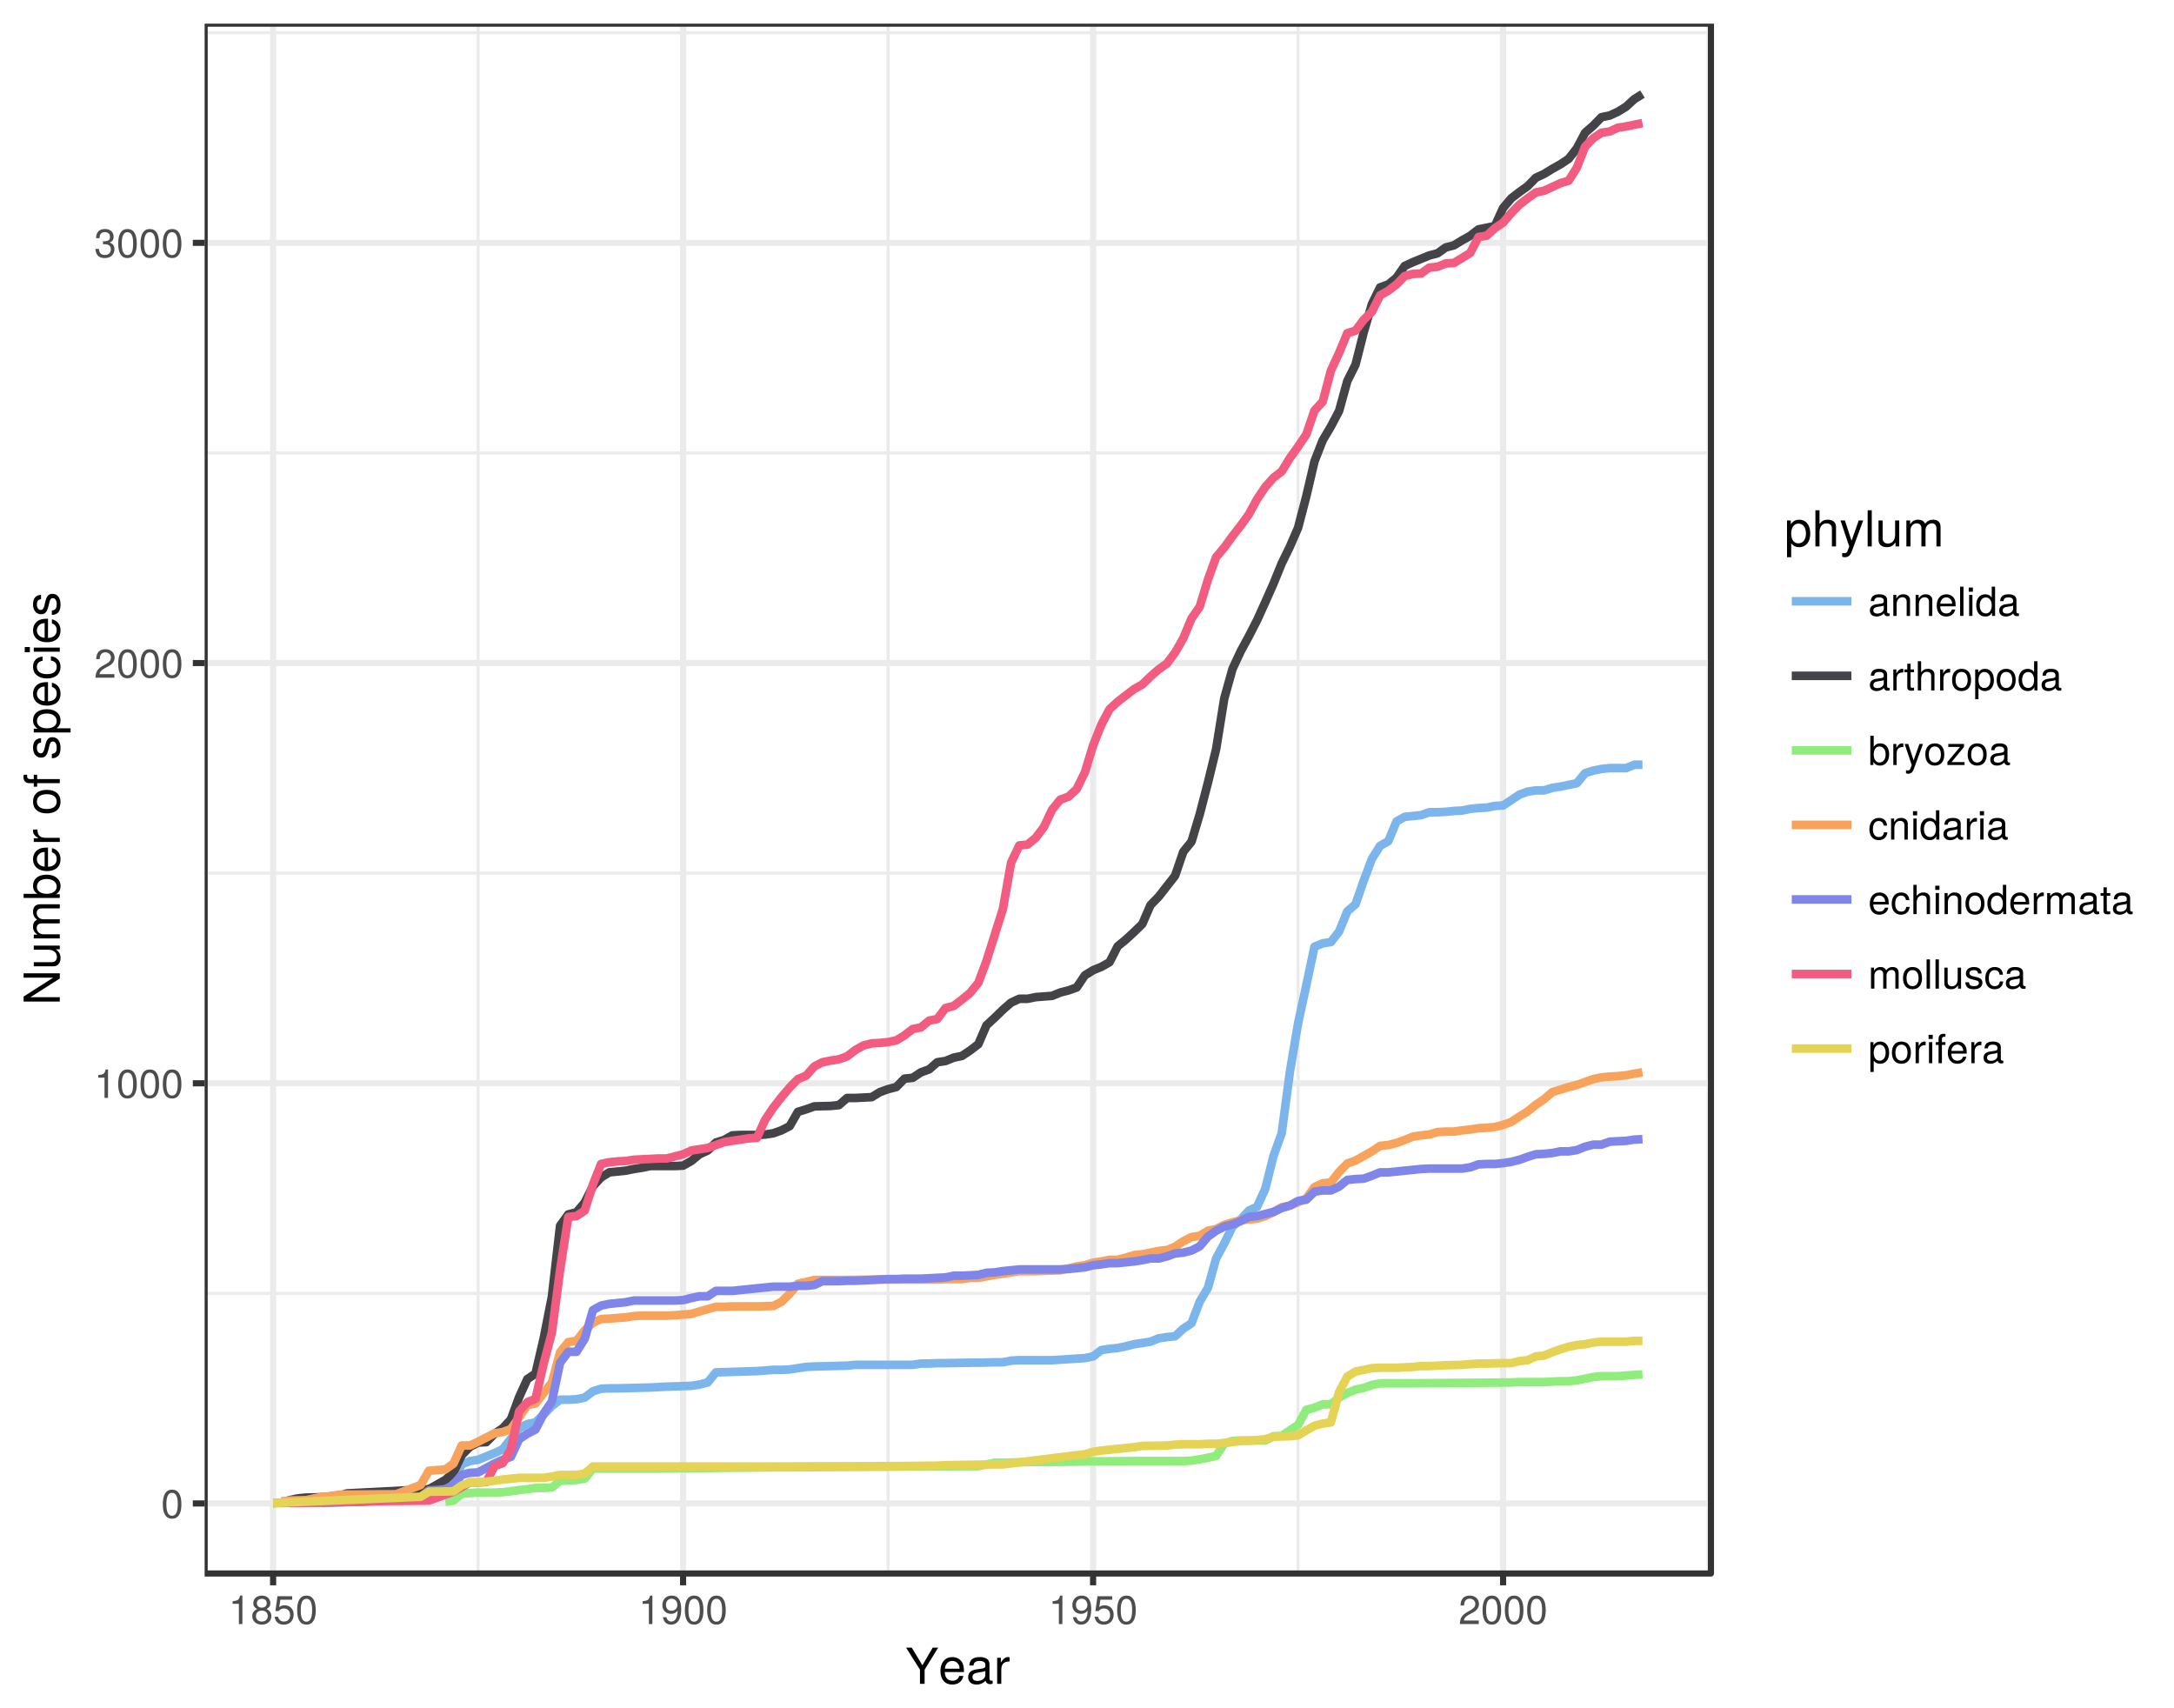 <?xml version="1.0" encoding="UTF-8"?>
<svg xmlns="http://www.w3.org/2000/svg" xmlns:xlink="http://www.w3.org/1999/xlink" width="504pt" height="396pt" viewBox="0 0 504 396" version="1.1">
<defs>
<g>
<symbol overflow="visible" id="glyph0-0">
<path style="stroke:none;" d=""/>
</symbol>
<symbol overflow="visible" id="glyph0-1">
<path style="stroke:none;" d="M 4.719 -3.172 C 4.719 -5.453 3.984 -6.594 2.562 -6.594 C 1.141 -6.594 0.406 -5.438 0.406 -3.219 C 0.406 -1 1.141 0.141 2.562 0.141 C 3.953 0.141 4.719 -1 4.719 -3.172 Z M 3.875 -3.25 C 3.875 -1.375 3.453 -0.547 2.531 -0.547 C 1.672 -0.547 1.234 -1.406 1.234 -3.219 C 1.234 -5.016 1.672 -5.859 2.562 -5.859 C 3.438 -5.859 3.875 -5.016 3.875 -3.25 Z M 3.875 -3.25 "/>
</symbol>
<symbol overflow="visible" id="glyph0-2">
<path style="stroke:none;" d="M 3.219 0 L 3.219 -6.594 L 2.688 -6.594 C 2.406 -5.578 2.219 -5.438 0.953 -5.281 L 0.953 -4.688 L 2.406 -4.688 L 2.406 0 Z M 3.219 0 "/>
</symbol>
<symbol overflow="visible" id="glyph0-3">
<path style="stroke:none;" d="M 4.75 -4.656 C 4.75 -5.766 3.891 -6.594 2.641 -6.594 C 1.297 -6.594 0.516 -5.906 0.469 -4.297 L 1.281 -4.297 C 1.344 -5.406 1.797 -5.875 2.609 -5.875 C 3.359 -5.875 3.906 -5.344 3.906 -4.641 C 3.906 -4.125 3.609 -3.672 3.016 -3.344 L 2.172 -2.859 C 0.797 -2.078 0.391 -1.453 0.312 0 L 4.703 0 L 4.703 -0.812 L 1.234 -0.812 C 1.312 -1.344 1.625 -1.688 2.422 -2.172 L 3.359 -2.672 C 4.281 -3.156 4.75 -3.844 4.75 -4.656 Z M 4.75 -4.656 "/>
</symbol>
<symbol overflow="visible" id="glyph0-4">
<path style="stroke:none;" d="M 4.703 -1.922 C 4.703 -2.719 4.375 -3.172 3.594 -3.453 C 4.203 -3.688 4.516 -4.125 4.516 -4.781 C 4.516 -5.906 3.75 -6.594 2.5 -6.594 C 1.172 -6.594 0.469 -5.859 0.438 -4.469 L 1.25 -4.469 C 1.281 -5.438 1.672 -5.875 2.516 -5.875 C 3.234 -5.875 3.672 -5.453 3.672 -4.75 C 3.672 -4.047 3.359 -3.75 2.047 -3.75 L 2.047 -3.062 L 2.5 -3.062 C 3.406 -3.062 3.875 -2.641 3.875 -1.906 C 3.875 -1.078 3.359 -0.578 2.5 -0.578 C 1.609 -0.578 1.172 -1.031 1.109 -1.984 L 0.297 -1.984 C 0.406 -0.516 1.125 0.141 2.469 0.141 C 3.828 0.141 4.703 -0.672 4.703 -1.922 Z M 4.703 -1.922 "/>
</symbol>
<symbol overflow="visible" id="glyph0-5">
<path style="stroke:none;" d="M 4.766 -1.859 C 4.766 -2.594 4.391 -3.109 3.641 -3.469 C 4.312 -3.875 4.531 -4.219 4.531 -4.828 C 4.531 -5.859 3.734 -6.594 2.562 -6.594 C 1.391 -6.594 0.578 -5.859 0.578 -4.828 C 0.578 -4.219 0.797 -3.891 1.469 -3.469 C 0.719 -3.109 0.344 -2.594 0.344 -1.875 C 0.344 -0.656 1.25 0.141 2.562 0.141 C 3.859 0.141 4.766 -0.656 4.766 -1.859 Z M 3.703 -4.812 C 3.703 -4.203 3.25 -3.797 2.562 -3.797 C 1.875 -3.797 1.406 -4.203 1.406 -4.828 C 1.406 -5.453 1.875 -5.859 2.562 -5.859 C 3.25 -5.859 3.703 -5.453 3.703 -4.812 Z M 3.938 -1.844 C 3.938 -1.062 3.375 -0.578 2.531 -0.578 C 1.734 -0.578 1.188 -1.078 1.188 -1.844 C 1.188 -2.625 1.734 -3.109 2.562 -3.109 C 3.375 -3.109 3.938 -2.625 3.938 -1.844 Z M 3.938 -1.844 "/>
</symbol>
<symbol overflow="visible" id="glyph0-6">
<path style="stroke:none;" d="M 4.766 -2.188 C 4.766 -3.484 3.906 -4.344 2.641 -4.344 C 2.172 -4.344 1.797 -4.219 1.422 -3.938 L 1.688 -5.641 L 4.422 -5.641 L 4.422 -6.453 L 1.016 -6.453 L 0.531 -3 L 1.281 -3 C 1.672 -3.453 1.984 -3.609 2.484 -3.609 C 3.375 -3.609 3.938 -3.047 3.938 -2.078 C 3.938 -1.125 3.391 -0.578 2.484 -0.578 C 1.781 -0.578 1.344 -0.953 1.141 -1.688 L 0.328 -1.688 C 0.594 -0.375 1.344 0.141 2.516 0.141 C 3.844 0.141 4.766 -0.797 4.766 -2.188 Z M 4.766 -2.188 "/>
</symbol>
<symbol overflow="visible" id="glyph0-7">
<path style="stroke:none;" d="M 4.734 -3.453 C 4.734 -5.516 4.016 -6.594 2.516 -6.594 C 1.25 -6.594 0.359 -5.703 0.359 -4.406 C 0.359 -3.172 1.188 -2.359 2.375 -2.359 C 3 -2.359 3.453 -2.578 3.891 -3.094 C 3.875 -1.484 3.359 -0.578 2.422 -0.578 C 1.844 -0.578 1.438 -0.953 1.312 -1.578 L 0.5 -1.578 C 0.656 -0.5 1.359 0.141 2.359 0.141 C 3.906 0.141 4.734 -1.172 4.734 -3.453 Z M 3.844 -4.422 C 3.844 -3.609 3.266 -3.078 2.469 -3.078 C 1.688 -3.078 1.188 -3.594 1.188 -4.469 C 1.188 -5.312 1.75 -5.875 2.5 -5.875 C 3.266 -5.875 3.844 -5.281 3.844 -4.422 Z M 3.844 -4.422 "/>
</symbol>
<symbol overflow="visible" id="glyph0-8">
<path style="stroke:none;" d="M 4.969 -0.016 L 4.969 -0.609 C 4.891 -0.578 4.859 -0.578 4.812 -0.578 C 4.531 -0.578 4.391 -0.719 4.391 -0.969 L 4.391 -3.688 C 4.391 -4.547 3.75 -5.016 2.562 -5.016 C 1.375 -5.016 0.656 -4.562 0.609 -3.438 L 1.391 -3.438 C 1.453 -4.031 1.797 -4.297 2.531 -4.297 C 3.219 -4.297 3.609 -4.031 3.609 -3.562 L 3.609 -3.359 C 3.609 -3.047 3.422 -2.906 2.812 -2.828 C 1.703 -2.688 1.547 -2.656 1.25 -2.531 C 0.672 -2.297 0.391 -1.859 0.391 -1.266 C 0.391 -0.375 1 0.141 1.984 0.141 C 2.609 0.141 3.219 -0.125 3.641 -0.578 C 3.734 -0.203 4.062 0.062 4.438 0.062 C 4.609 0.062 4.719 0.047 4.969 -0.016 Z M 3.609 -1.688 C 3.609 -0.984 2.906 -0.547 2.156 -0.547 C 1.547 -0.547 1.203 -0.75 1.203 -1.281 C 1.203 -1.797 1.547 -2.016 2.375 -2.141 C 3.188 -2.25 3.359 -2.281 3.609 -2.406 Z M 3.609 -1.688 "/>
</symbol>
<symbol overflow="visible" id="glyph0-9">
<path style="stroke:none;" d="M 4.531 0 L 4.531 -3.688 C 4.531 -4.484 3.922 -5.016 2.984 -5.016 C 2.266 -5.016 1.797 -4.734 1.359 -4.047 L 1.359 -4.875 L 0.656 -4.875 L 0.656 0 L 1.422 0 L 1.422 -2.688 C 1.422 -3.688 1.969 -4.328 2.75 -4.328 C 3.359 -4.328 3.75 -3.953 3.75 -3.375 L 3.75 0 Z M 4.531 0 "/>
</symbol>
<symbol overflow="visible" id="glyph0-10">
<path style="stroke:none;" d="M 4.766 -2.219 C 4.766 -2.922 4.719 -3.359 4.578 -3.734 C 4.266 -4.531 3.516 -5.016 2.609 -5.016 C 1.25 -5.016 0.375 -4 0.375 -2.406 C 0.375 -0.812 1.219 0.141 2.578 0.141 C 3.703 0.141 4.469 -0.5 4.672 -1.484 L 3.891 -1.484 C 3.672 -0.844 3.234 -0.578 2.609 -0.578 C 1.797 -0.578 1.203 -1.094 1.188 -2.219 Z M 3.938 -2.906 C 3.938 -2.906 3.938 -2.859 3.938 -2.844 L 1.203 -2.844 C 1.266 -3.703 1.812 -4.297 2.594 -4.297 C 3.359 -4.297 3.938 -3.656 3.938 -2.906 Z M 3.938 -2.906 "/>
</symbol>
<symbol overflow="visible" id="glyph0-11">
<path style="stroke:none;" d="M 1.406 0 L 1.406 -6.781 L 0.625 -6.781 L 0.625 0 Z M 1.406 0 "/>
</symbol>
<symbol overflow="visible" id="glyph0-12">
<path style="stroke:none;" d="M 1.422 0 L 1.422 -4.875 L 0.656 -4.875 L 0.656 0 Z M 1.531 -5.609 L 1.531 -6.578 L 0.562 -6.578 L 0.562 -5.609 Z M 1.531 -5.609 "/>
</symbol>
<symbol overflow="visible" id="glyph0-13">
<path style="stroke:none;" d="M 4.609 0 L 4.609 -6.781 L 3.828 -6.781 L 3.828 -4.266 C 3.5 -4.75 2.984 -5.016 2.328 -5.016 C 1.062 -5.016 0.234 -4.031 0.234 -2.484 C 0.234 -0.844 1.047 0.141 2.359 0.141 C 3.031 0.141 3.5 -0.109 3.906 -0.719 L 3.906 0 Z M 3.828 -2.422 C 3.828 -1.297 3.297 -0.578 2.469 -0.578 C 1.625 -0.578 1.047 -1.297 1.047 -2.438 C 1.047 -3.562 1.625 -4.281 2.469 -4.281 C 3.297 -4.281 3.828 -3.547 3.828 -2.422 Z M 3.828 -2.422 "/>
</symbol>
<symbol overflow="visible" id="glyph0-14">
<path style="stroke:none;" d="M 2.984 -4.188 L 2.984 -4.984 C 2.859 -5 2.797 -5.016 2.688 -5.016 C 2.188 -5.016 1.797 -4.719 1.359 -3.984 L 1.359 -4.875 L 0.656 -4.875 L 0.656 0 L 1.422 0 L 1.422 -2.531 C 1.422 -3.625 1.781 -4.172 2.984 -4.188 Z M 2.984 -4.188 "/>
</symbol>
<symbol overflow="visible" id="glyph0-15">
<path style="stroke:none;" d="M 2.359 0 L 2.359 -0.656 C 2.266 -0.625 2.141 -0.609 1.984 -0.609 C 1.656 -0.609 1.562 -0.703 1.562 -1.047 L 1.562 -4.234 L 2.359 -4.234 L 2.359 -4.875 L 1.562 -4.875 L 1.562 -6.203 L 0.797 -6.203 L 0.797 -4.875 L 0.125 -4.875 L 0.125 -4.234 L 0.797 -4.234 L 0.797 -0.703 C 0.797 -0.219 1.125 0.062 1.734 0.062 C 1.922 0.062 2.094 0.047 2.359 0 Z M 2.359 0 "/>
</symbol>
<symbol overflow="visible" id="glyph0-16">
<path style="stroke:none;" d="M 4.516 0 L 4.516 -3.688 C 4.516 -4.5 3.938 -5.016 2.984 -5.016 C 2.297 -5.016 1.875 -4.797 1.422 -4.203 L 1.422 -6.781 L 0.656 -6.781 L 0.656 0 L 1.422 0 L 1.422 -2.688 C 1.422 -3.688 1.938 -4.328 2.75 -4.328 C 3.297 -4.328 3.75 -4.016 3.75 -3.375 L 3.75 0 Z M 4.516 0 "/>
</symbol>
<symbol overflow="visible" id="glyph0-17">
<path style="stroke:none;" d="M 4.734 -2.406 C 4.734 -4.078 3.938 -5.016 2.531 -5.016 C 1.156 -5.016 0.328 -4.078 0.328 -2.438 C 0.328 -0.797 1.156 0.141 2.531 0.141 C 3.906 0.141 4.734 -0.797 4.734 -2.406 Z M 3.938 -2.406 C 3.938 -1.266 3.391 -0.578 2.531 -0.578 C 1.672 -0.578 1.141 -1.25 1.141 -2.438 C 1.141 -3.609 1.672 -4.297 2.531 -4.297 C 3.406 -4.297 3.938 -3.609 3.938 -2.406 Z M 3.938 -2.406 "/>
</symbol>
<symbol overflow="visible" id="glyph0-18">
<path style="stroke:none;" d="M 4.859 -2.391 C 4.859 -4.031 4.062 -5.016 2.766 -5.016 C 2.109 -5.016 1.578 -4.719 1.219 -4.141 L 1.219 -4.875 L 0.516 -4.875 L 0.516 2.031 L 1.281 2.031 L 1.281 -0.578 C 1.688 -0.078 2.141 0.141 2.781 0.141 C 4.031 0.141 4.859 -0.844 4.859 -2.391 Z M 4.047 -2.406 C 4.047 -1.297 3.484 -0.578 2.641 -0.578 C 1.828 -0.578 1.281 -1.25 1.281 -2.406 C 1.281 -3.547 1.828 -4.281 2.641 -4.281 C 3.5 -4.281 4.047 -3.562 4.047 -2.406 Z M 4.047 -2.406 "/>
</symbol>
<symbol overflow="visible" id="glyph0-19">
<path style="stroke:none;" d="M 4.859 -2.484 C 4.859 -4.078 4.062 -5.016 2.781 -5.016 C 2.109 -5.016 1.641 -4.766 1.281 -4.219 L 1.281 -6.781 L 0.5 -6.781 L 0.5 0 L 1.203 0 L 1.203 -0.703 C 1.578 -0.125 2.062 0.141 2.75 0.141 C 4.031 0.141 4.859 -0.906 4.859 -2.484 Z M 4.047 -2.438 C 4.047 -1.344 3.484 -0.578 2.625 -0.578 C 1.812 -0.578 1.281 -1.328 1.281 -2.438 C 1.281 -3.578 1.812 -4.328 2.625 -4.281 C 3.5 -4.281 4.047 -3.531 4.047 -2.438 Z M 4.047 -2.438 "/>
</symbol>
<symbol overflow="visible" id="glyph0-20">
<path style="stroke:none;" d="M 4.438 -4.875 L 3.609 -4.875 L 2.266 -1.078 L 1.016 -4.875 L 0.188 -4.875 L 1.828 0.016 L 1.531 0.797 C 1.406 1.141 1.25 1.266 0.906 1.266 C 0.797 1.266 0.672 1.25 0.5 1.203 L 0.5 1.906 C 0.656 1.984 0.812 2.031 1.016 2.031 C 1.578 2.031 2.016 1.719 2.281 1.016 Z M 4.438 -4.875 "/>
</symbol>
<symbol overflow="visible" id="glyph0-21">
<path style="stroke:none;" d="M 4.25 0 L 4.25 -0.672 L 1.234 -0.672 L 4.125 -4.188 L 4.125 -4.875 L 0.484 -4.875 L 0.484 -4.188 L 3.203 -4.188 L 0.281 -0.703 L 0.281 0 Z M 4.25 0 "/>
</symbol>
<symbol overflow="visible" id="glyph0-22">
<path style="stroke:none;" d="M 4.438 -1.672 L 3.656 -1.672 C 3.531 -0.891 3.125 -0.578 2.469 -0.578 C 1.609 -0.578 1.094 -1.234 1.094 -2.391 C 1.094 -3.609 1.594 -4.297 2.438 -4.297 C 3.094 -4.297 3.5 -3.906 3.594 -3.234 L 4.375 -3.234 C 4.281 -4.422 3.547 -5.016 2.453 -5.016 C 1.141 -5.016 0.281 -4 0.281 -2.391 C 0.281 -0.812 1.125 0.141 2.438 0.141 C 3.609 0.141 4.344 -0.562 4.438 -1.672 Z M 4.438 -1.672 "/>
</symbol>
<symbol overflow="visible" id="glyph0-23">
<path style="stroke:none;" d="M 7.062 0 L 7.062 -3.656 C 7.062 -4.531 6.578 -5.016 5.672 -5.016 C 5.016 -5.016 4.625 -4.812 4.172 -4.266 C 3.891 -4.781 3.5 -5.016 2.859 -5.016 C 2.219 -5.016 1.781 -4.766 1.359 -4.188 L 1.359 -4.875 L 0.656 -4.875 L 0.656 0 L 1.438 0 L 1.438 -3.062 C 1.438 -3.766 1.938 -4.328 2.578 -4.328 C 3.156 -4.328 3.484 -3.984 3.484 -3.359 L 3.484 0 L 4.25 0 L 4.25 -3.062 C 4.25 -3.766 4.766 -4.328 5.406 -4.328 C 5.969 -4.328 6.297 -3.969 6.297 -3.359 L 6.297 0 Z M 7.062 0 "/>
</symbol>
<symbol overflow="visible" id="glyph0-24">
<path style="stroke:none;" d="M 4.484 0 L 4.484 -4.875 L 3.703 -4.875 L 3.703 -2.188 C 3.703 -1.188 3.188 -0.547 2.375 -0.547 C 1.766 -0.547 1.375 -0.906 1.375 -1.5 L 1.375 -4.875 L 0.609 -4.875 L 0.609 -1.188 C 0.609 -0.375 1.203 0.141 2.156 0.141 C 2.875 0.141 3.328 -0.109 3.781 -0.75 L 3.781 0 Z M 4.484 0 "/>
</symbol>
<symbol overflow="visible" id="glyph0-25">
<path style="stroke:none;" d="M 4.266 -1.359 C 4.266 -2.094 3.859 -2.453 2.891 -2.688 L 2.141 -2.859 C 1.516 -3.016 1.25 -3.219 1.25 -3.562 C 1.25 -4 1.641 -4.297 2.281 -4.297 C 2.906 -4.297 3.234 -4.031 3.25 -3.516 L 4.078 -3.516 C 4.062 -4.469 3.438 -5.016 2.312 -5.016 C 1.172 -5.016 0.438 -4.422 0.438 -3.531 C 0.438 -2.766 0.828 -2.406 1.984 -2.125 L 2.703 -1.938 C 3.25 -1.812 3.453 -1.656 3.453 -1.297 C 3.453 -0.844 3 -0.578 2.328 -0.578 C 1.625 -0.578 1.234 -0.75 1.141 -1.484 L 0.312 -1.484 C 0.359 -0.359 0.984 0.141 2.266 0.141 C 3.484 0.141 4.266 -0.422 4.266 -1.359 Z M 4.266 -1.359 "/>
</symbol>
<symbol overflow="visible" id="glyph0-26">
<path style="stroke:none;" d="M 2.406 -4.234 L 2.406 -4.875 L 1.594 -4.875 L 1.594 -5.641 C 1.594 -5.953 1.781 -6.125 2.125 -6.125 C 2.188 -6.125 2.219 -6.125 2.406 -6.125 L 2.406 -6.766 C 2.219 -6.797 2.125 -6.812 1.969 -6.812 C 1.25 -6.812 0.812 -6.391 0.812 -5.703 L 0.812 -4.875 L 0.172 -4.875 L 0.172 -4.234 L 0.812 -4.234 L 0.812 0 L 1.594 0 L 1.594 -4.234 Z M 2.406 -4.234 "/>
</symbol>
<symbol overflow="visible" id="glyph1-0">
<path style="stroke:none;" d=""/>
</symbol>
<symbol overflow="visible" id="glyph1-1">
<path style="stroke:none;" d="M 7.594 -8.391 L 6.328 -8.391 L 3.938 -4.297 L 1.469 -8.391 L 0.156 -8.391 L 3.375 -3.281 L 3.375 0 L 4.453 0 L 4.453 -3.281 Z M 7.594 -8.391 "/>
</symbol>
<symbol overflow="visible" id="glyph1-2">
<path style="stroke:none;" d="M 5.906 -2.734 C 5.906 -3.609 5.828 -4.156 5.656 -4.609 C 5.266 -5.594 4.344 -6.203 3.219 -6.203 C 1.547 -6.203 0.453 -4.953 0.453 -2.984 C 0.453 -1 1.5 0.172 3.203 0.172 C 4.578 0.172 5.531 -0.609 5.766 -1.828 L 4.812 -1.828 C 4.547 -1.031 4 -0.719 3.234 -0.719 C 2.234 -0.719 1.484 -1.359 1.453 -2.734 Z M 4.875 -3.594 C 4.875 -3.594 4.875 -3.547 4.859 -3.516 L 1.484 -3.516 C 1.562 -4.594 2.25 -5.312 3.203 -5.312 C 4.156 -5.312 4.875 -4.531 4.875 -3.594 Z M 4.875 -3.594 "/>
</symbol>
<symbol overflow="visible" id="glyph1-3">
<path style="stroke:none;" d="M 6.156 -0.016 L 6.156 -0.75 C 6.047 -0.719 6 -0.719 5.953 -0.719 C 5.609 -0.719 5.422 -0.891 5.422 -1.203 L 5.422 -4.547 C 5.422 -5.625 4.641 -6.203 3.156 -6.203 C 1.703 -6.203 0.812 -5.641 0.75 -4.25 L 1.719 -4.25 C 1.797 -4.984 2.234 -5.312 3.125 -5.312 C 3.984 -5.312 4.469 -4.984 4.469 -4.422 L 4.469 -4.156 C 4.469 -3.766 4.234 -3.594 3.469 -3.5 C 2.109 -3.328 1.906 -3.281 1.547 -3.125 C 0.844 -2.844 0.484 -2.297 0.484 -1.562 C 0.484 -0.469 1.234 0.172 2.469 0.172 C 3.234 0.172 3.984 -0.156 4.516 -0.719 C 4.609 -0.25 5.031 0.078 5.5 0.078 C 5.688 0.078 5.844 0.062 6.156 -0.016 Z M 4.469 -2.078 C 4.469 -1.219 3.594 -0.672 2.672 -0.672 C 1.922 -0.672 1.484 -0.938 1.484 -1.594 C 1.484 -2.219 1.906 -2.5 2.938 -2.641 C 3.938 -2.781 4.156 -2.828 4.469 -2.984 Z M 4.469 -2.078 "/>
</symbol>
<symbol overflow="visible" id="glyph1-4">
<path style="stroke:none;" d="M 3.688 -5.188 L 3.688 -6.156 C 3.531 -6.188 3.453 -6.203 3.328 -6.203 C 2.703 -6.203 2.234 -5.828 1.672 -4.938 L 1.672 -6.031 L 0.812 -6.031 L 0.812 0 L 1.766 0 L 1.766 -3.125 C 1.766 -4.484 2.203 -5.156 3.688 -5.188 Z M 3.688 -5.188 "/>
</symbol>
<symbol overflow="visible" id="glyph1-5">
<path style="stroke:none;" d="M 6.016 -2.953 C 6.016 -4.984 5.031 -6.203 3.422 -6.203 C 2.609 -6.203 1.953 -5.828 1.5 -5.125 L 1.5 -6.031 L 0.625 -6.031 L 0.625 2.5 L 1.594 2.5 L 1.594 -0.719 C 2.094 -0.109 2.656 0.172 3.438 0.172 C 4.984 0.172 6.016 -1.031 6.016 -2.953 Z M 5.016 -2.984 C 5.016 -1.609 4.312 -0.719 3.266 -0.719 C 2.25 -0.719 1.594 -1.547 1.594 -2.969 C 1.594 -4.375 2.25 -5.297 3.266 -5.297 C 4.328 -5.297 5.016 -4.422 5.016 -2.984 Z M 5.016 -2.984 "/>
</symbol>
<symbol overflow="visible" id="glyph1-6">
<path style="stroke:none;" d="M 5.594 0 L 5.594 -4.547 C 5.594 -5.562 4.859 -6.203 3.688 -6.203 C 2.844 -6.203 2.328 -5.938 1.766 -5.203 L 1.766 -8.391 L 0.812 -8.391 L 0.812 0 L 1.766 0 L 1.766 -3.328 C 1.766 -4.547 2.406 -5.359 3.391 -5.359 C 4.078 -5.359 4.641 -4.969 4.641 -4.172 L 4.641 0 Z M 5.594 0 "/>
</symbol>
<symbol overflow="visible" id="glyph1-7">
<path style="stroke:none;" d="M 5.5 -6.031 L 4.469 -6.031 L 2.797 -1.328 L 1.25 -6.031 L 0.234 -6.031 L 2.266 0.016 L 1.891 0.984 C 1.734 1.406 1.547 1.562 1.125 1.562 C 0.984 1.562 0.828 1.547 0.625 1.5 L 0.625 2.359 C 0.812 2.469 1.016 2.5 1.266 2.5 C 1.938 2.5 2.5 2.125 2.812 1.266 Z M 5.5 -6.031 "/>
</symbol>
<symbol overflow="visible" id="glyph1-8">
<path style="stroke:none;" d="M 1.734 0 L 1.734 -8.391 L 0.781 -8.391 L 0.781 0 Z M 1.734 0 "/>
</symbol>
<symbol overflow="visible" id="glyph1-9">
<path style="stroke:none;" d="M 5.547 0 L 5.547 -6.031 L 4.594 -6.031 L 4.594 -2.703 C 4.594 -1.469 3.938 -0.672 2.938 -0.672 C 2.188 -0.672 1.703 -1.125 1.703 -1.844 L 1.703 -6.031 L 0.75 -6.031 L 0.75 -1.469 C 0.75 -0.469 1.5 0.172 2.672 0.172 C 3.547 0.172 4.109 -0.141 4.688 -0.938 L 4.688 0 Z M 5.547 0 "/>
</symbol>
<symbol overflow="visible" id="glyph1-10">
<path style="stroke:none;" d="M 8.734 0 L 8.734 -4.516 C 8.734 -5.594 8.141 -6.203 7.016 -6.203 C 6.203 -6.203 5.734 -5.953 5.156 -5.281 C 4.812 -5.922 4.328 -6.203 3.547 -6.203 C 2.734 -6.203 2.203 -5.906 1.688 -5.172 L 1.688 -6.031 L 0.812 -6.031 L 0.812 0 L 1.766 0 L 1.766 -3.781 C 1.766 -4.656 2.406 -5.359 3.188 -5.359 C 3.906 -5.359 4.297 -4.922 4.297 -4.156 L 4.297 0 L 5.25 0 L 5.25 -3.781 C 5.25 -4.656 5.906 -5.359 6.688 -5.359 C 7.391 -5.359 7.781 -4.906 7.781 -4.156 L 7.781 0 Z M 8.734 0 "/>
</symbol>
<symbol overflow="visible" id="glyph2-0">
<path style="stroke:none;" d=""/>
</symbol>
<symbol overflow="visible" id="glyph2-1">
<path style="stroke:none;" d="M 0 -7.422 L -8.391 -7.422 L -8.391 -6.422 L -1.531 -6.422 L -8.391 -2.031 L -8.391 -0.875 L 0 -0.875 L 0 -1.891 L -6.797 -1.891 L 0 -6.219 Z M 0 -7.422 "/>
</symbol>
<symbol overflow="visible" id="glyph2-2">
<path style="stroke:none;" d="M 0 -5.547 L -6.031 -5.547 L -6.031 -4.594 L -2.703 -4.594 C -1.469 -4.594 -0.672 -3.938 -0.672 -2.938 C -0.672 -2.188 -1.125 -1.703 -1.844 -1.703 L -6.031 -1.703 L -6.031 -0.75 L -1.469 -0.75 C -0.469 -0.75 0.172 -1.5 0.172 -2.672 C 0.172 -3.547 -0.141 -4.109 -0.938 -4.688 L 0 -4.688 Z M 0 -5.547 "/>
</symbol>
<symbol overflow="visible" id="glyph2-3">
<path style="stroke:none;" d="M 0 -8.734 L -4.516 -8.734 C -5.594 -8.734 -6.203 -8.141 -6.203 -7.016 C -6.203 -6.203 -5.953 -5.734 -5.281 -5.156 C -5.922 -4.812 -6.203 -4.328 -6.203 -3.547 C -6.203 -2.734 -5.906 -2.203 -5.172 -1.688 L -6.031 -1.688 L -6.031 -0.812 L 0 -0.812 L 0 -1.766 L -3.781 -1.766 C -4.656 -1.766 -5.359 -2.406 -5.359 -3.188 C -5.359 -3.906 -4.922 -4.297 -4.156 -4.297 L 0 -4.297 L 0 -5.25 L -3.781 -5.25 C -4.656 -5.25 -5.359 -5.906 -5.359 -6.688 C -5.359 -7.391 -4.906 -7.781 -4.156 -7.781 L 0 -7.781 Z M 0 -8.734 "/>
</symbol>
<symbol overflow="visible" id="glyph2-4">
<path style="stroke:none;" d="M -3.078 -6.016 C -5.031 -6.016 -6.203 -5.031 -6.203 -3.438 C -6.203 -2.609 -5.891 -2.031 -5.203 -1.578 L -8.391 -1.578 L -8.391 -0.625 L 0 -0.625 L 0 -1.484 L -0.859 -1.484 C -0.156 -1.938 0.172 -2.547 0.172 -3.391 C 0.172 -4.984 -1.125 -6.016 -3.078 -6.016 Z M -3.031 -5.016 C -1.656 -5.016 -0.719 -4.297 -0.719 -3.25 C -0.719 -2.25 -1.641 -1.578 -3.016 -1.578 C -4.422 -1.578 -5.344 -2.25 -5.297 -3.25 C -5.297 -4.328 -4.375 -5.016 -3.031 -5.016 Z M -3.031 -5.016 "/>
</symbol>
<symbol overflow="visible" id="glyph2-5">
<path style="stroke:none;" d="M -2.734 -5.906 C -3.609 -5.906 -4.156 -5.828 -4.609 -5.656 C -5.594 -5.266 -6.203 -4.344 -6.203 -3.219 C -6.203 -1.547 -4.953 -0.453 -2.984 -0.453 C -1 -0.453 0.172 -1.5 0.172 -3.203 C 0.172 -4.578 -0.609 -5.531 -1.828 -5.766 L -1.828 -4.812 C -1.031 -4.547 -0.719 -4 -0.719 -3.234 C -0.719 -2.234 -1.359 -1.484 -2.734 -1.453 Z M -3.594 -4.875 C -3.594 -4.875 -3.547 -4.875 -3.516 -4.859 L -3.516 -1.484 C -4.594 -1.562 -5.312 -2.25 -5.312 -3.203 C -5.312 -4.156 -4.531 -4.875 -3.594 -4.875 Z M -3.594 -4.875 "/>
</symbol>
<symbol overflow="visible" id="glyph2-6">
<path style="stroke:none;" d="M -5.188 -3.688 L -6.156 -3.688 C -6.188 -3.531 -6.203 -3.453 -6.203 -3.328 C -6.203 -2.703 -5.828 -2.234 -4.938 -1.672 L -6.031 -1.672 L -6.031 -0.812 L 0 -0.812 L 0 -1.766 L -3.125 -1.766 C -4.484 -1.766 -5.156 -2.203 -5.188 -3.688 Z M -5.188 -3.688 "/>
</symbol>
<symbol overflow="visible" id="glyph2-7">
<path style="stroke:none;" d=""/>
</symbol>
<symbol overflow="visible" id="glyph2-8">
<path style="stroke:none;" d="M -2.969 -5.859 C -5.047 -5.859 -6.203 -4.859 -6.203 -3.125 C -6.203 -1.438 -5.031 -0.406 -3.016 -0.406 C -0.984 -0.406 0.172 -1.422 0.172 -3.141 C 0.172 -4.828 -0.984 -5.859 -2.969 -5.859 Z M -2.984 -4.859 C -1.562 -4.859 -0.719 -4.203 -0.719 -3.141 C -0.719 -2.062 -1.547 -1.422 -3.016 -1.422 C -4.469 -1.422 -5.312 -2.062 -5.312 -3.141 C -5.312 -4.219 -4.469 -4.859 -2.984 -4.859 Z M -2.984 -4.859 "/>
</symbol>
<symbol overflow="visible" id="glyph2-9">
<path style="stroke:none;" d="M -5.25 -2.969 L -6.031 -2.969 L -6.031 -1.969 L -6.969 -1.969 C -7.375 -1.969 -7.578 -2.203 -7.578 -2.641 C -7.578 -2.719 -7.578 -2.75 -7.562 -2.969 L -8.359 -2.969 C -8.406 -2.75 -8.422 -2.625 -8.422 -2.422 C -8.422 -1.547 -7.906 -1.016 -7.047 -1.016 L -6.031 -1.016 L -6.031 -0.203 L -5.25 -0.203 L -5.25 -1.016 L 0 -1.016 L 0 -1.969 L -5.25 -1.969 Z M -5.25 -2.969 "/>
</symbol>
<symbol overflow="visible" id="glyph2-10">
<path style="stroke:none;" d="M -1.688 -5.281 C -2.594 -5.281 -3.031 -4.766 -3.328 -3.578 L -3.547 -2.656 C -3.719 -1.875 -3.984 -1.547 -4.406 -1.547 C -4.953 -1.547 -5.312 -2.031 -5.312 -2.812 C -5.312 -3.594 -4.984 -4 -4.344 -4.031 L -4.344 -5.031 C -5.531 -5.031 -6.203 -4.25 -6.203 -2.859 C -6.203 -1.453 -5.469 -0.547 -4.359 -0.547 C -3.422 -0.547 -2.969 -1.031 -2.625 -2.453 L -2.406 -3.344 C -2.25 -4.016 -2.047 -4.281 -1.609 -4.281 C -1.047 -4.281 -0.719 -3.719 -0.719 -2.875 C -0.719 -2.016 -0.922 -1.531 -1.844 -1.406 L -1.844 -0.391 C -0.453 -0.438 0.172 -1.219 0.172 -2.797 C 0.172 -4.312 -0.531 -5.281 -1.688 -5.281 Z M -1.688 -5.281 "/>
</symbol>
<symbol overflow="visible" id="glyph2-11">
<path style="stroke:none;" d="M -2.953 -6.016 C -4.984 -6.016 -6.203 -5.031 -6.203 -3.422 C -6.203 -2.609 -5.828 -1.953 -5.125 -1.5 L -6.031 -1.5 L -6.031 -0.625 L 2.5 -0.625 L 2.5 -1.594 L -0.719 -1.594 C -0.109 -2.094 0.172 -2.656 0.172 -3.438 C 0.172 -4.984 -1.031 -6.016 -2.953 -6.016 Z M -2.984 -5.016 C -1.609 -5.016 -0.719 -4.312 -0.719 -3.266 C -0.719 -2.25 -1.547 -1.594 -2.969 -1.594 C -4.375 -1.594 -5.297 -2.25 -5.297 -3.266 C -5.297 -4.328 -4.422 -5.016 -2.984 -5.016 Z M -2.984 -5.016 "/>
</symbol>
<symbol overflow="visible" id="glyph2-12">
<path style="stroke:none;" d="M -2.062 -5.484 L -2.062 -4.516 C -1.109 -4.359 -0.719 -3.859 -0.719 -3.047 C -0.719 -1.984 -1.531 -1.359 -2.953 -1.359 C -4.469 -1.359 -5.312 -1.984 -5.312 -3.031 C -5.312 -3.828 -4.844 -4.328 -4 -4.453 L -4 -5.422 C -5.469 -5.297 -6.203 -4.375 -6.203 -3.031 C -6.203 -1.422 -4.953 -0.359 -2.953 -0.359 C -1.016 -0.359 0.172 -1.391 0.172 -3.031 C 0.172 -4.469 -0.688 -5.375 -2.062 -5.484 Z M -2.062 -5.484 "/>
</symbol>
<symbol overflow="visible" id="glyph2-13">
<path style="stroke:none;" d="M 0 -1.766 L -6.031 -1.766 L -6.031 -0.812 L 0 -0.812 Z M -6.938 -1.891 L -8.125 -1.891 L -8.125 -0.688 L -6.938 -0.688 Z M -6.938 -1.891 "/>
</symbol>
</g>
<clipPath id="clip1">
  <path d="M 47.441 5.48 L 397 5.48 L 397 365 L 47.441 365 Z M 47.441 5.48 "/>
</clipPath>
<clipPath id="clip2">
  <path d="M 47.441 299 L 397.652 299 L 397.652 301 L 47.441 301 Z M 47.441 299 "/>
</clipPath>
<clipPath id="clip3">
  <path d="M 47.441 202 L 397.652 202 L 397.652 203 L 47.441 203 Z M 47.441 202 "/>
</clipPath>
<clipPath id="clip4">
  <path d="M 47.441 104 L 397.652 104 L 397.652 106 L 47.441 106 Z M 47.441 104 "/>
</clipPath>
<clipPath id="clip5">
  <path d="M 47.441 7 L 397.652 7 L 397.652 8 L 47.441 8 Z M 47.441 7 "/>
</clipPath>
<clipPath id="clip6">
  <path d="M 110 5.48 L 112 5.48 L 112 365.766 L 110 365.766 Z M 110 5.48 "/>
</clipPath>
<clipPath id="clip7">
  <path d="M 205 5.48 L 207 5.48 L 207 365.766 L 205 365.766 Z M 205 5.48 "/>
</clipPath>
<clipPath id="clip8">
  <path d="M 300 5.48 L 302 5.48 L 302 365.766 L 300 365.766 Z M 300 5.48 "/>
</clipPath>
<clipPath id="clip9">
  <path d="M 395 5.48 L 397 5.48 L 397 365.766 L 395 365.766 Z M 395 5.48 "/>
</clipPath>
<clipPath id="clip10">
  <path d="M 47.441 347 L 397.652 347 L 397.652 350 L 47.441 350 Z M 47.441 347 "/>
</clipPath>
<clipPath id="clip11">
  <path d="M 47.441 250 L 397.652 250 L 397.652 252 L 47.441 252 Z M 47.441 250 "/>
</clipPath>
<clipPath id="clip12">
  <path d="M 47.441 152 L 397.652 152 L 397.652 155 L 47.441 155 Z M 47.441 152 "/>
</clipPath>
<clipPath id="clip13">
  <path d="M 47.441 55 L 397.652 55 L 397.652 58 L 47.441 58 Z M 47.441 55 "/>
</clipPath>
<clipPath id="clip14">
  <path d="M 62 5.48 L 65 5.48 L 65 365.766 L 62 365.766 Z M 62 5.48 "/>
</clipPath>
<clipPath id="clip15">
  <path d="M 157 5.48 L 160 5.48 L 160 365.766 L 157 365.766 Z M 157 5.48 "/>
</clipPath>
<clipPath id="clip16">
  <path d="M 252 5.48 L 255 5.48 L 255 365.766 L 252 365.766 Z M 252 5.48 "/>
</clipPath>
<clipPath id="clip17">
  <path d="M 347 5.48 L 350 5.48 L 350 365.766 L 347 365.766 Z M 347 5.48 "/>
</clipPath>
<clipPath id="clip18">
  <path d="M 47.441 5.48 L 397.652 5.48 L 397.652 365.766 L 47.441 365.766 Z M 47.441 5.48 "/>
</clipPath>
</defs>
<g id="surface872">
<rect x="0" y="0" width="504" height="396" style="fill:rgb(100%,100%,100%);fill-opacity:1;stroke:none;"/>
<path style="fill:none;stroke-width:1.423;stroke-linecap:round;stroke-linejoin:round;stroke:rgb(100%,100%,100%);stroke-opacity:1;stroke-miterlimit:10;" d="M 0 0 L 504 0 L 504 396 L 0 396 Z M 0 0 "/>
<g clip-path="url(#clip1)" clip-rule="nonzero">
<path style=" stroke:none;fill-rule:nonzero;fill:rgb(100%,100%,100%);fill-opacity:1;" d="M 47.441 5.48 L 396.652 5.48 L 396.652 364.766 L 47.441 364.766 Z M 47.441 5.48 "/>
</g>
<g clip-path="url(#clip2)" clip-rule="nonzero">
<path style="fill:none;stroke-width:0.711;stroke-linecap:butt;stroke-linejoin:round;stroke:rgb(92.157%,92.157%,92.157%);stroke-opacity:1;stroke-miterlimit:10;" d="M 47.441 299.828 L 396.652 299.828 "/>
</g>
<g clip-path="url(#clip3)" clip-rule="nonzero">
<path style="fill:none;stroke-width:0.711;stroke-linecap:butt;stroke-linejoin:round;stroke:rgb(92.157%,92.157%,92.157%);stroke-opacity:1;stroke-miterlimit:10;" d="M 47.441 202.414 L 396.652 202.414 "/>
</g>
<g clip-path="url(#clip4)" clip-rule="nonzero">
<path style="fill:none;stroke-width:0.711;stroke-linecap:butt;stroke-linejoin:round;stroke:rgb(92.157%,92.157%,92.157%);stroke-opacity:1;stroke-miterlimit:10;" d="M 47.441 105 L 396.652 105 "/>
</g>
<g clip-path="url(#clip5)" clip-rule="nonzero">
<path style="fill:none;stroke-width:0.711;stroke-linecap:butt;stroke-linejoin:round;stroke:rgb(92.157%,92.157%,92.157%);stroke-opacity:1;stroke-miterlimit:10;" d="M 47.441 7.59 L 396.652 7.59 "/>
</g>
<g clip-path="url(#clip6)" clip-rule="nonzero">
<path style="fill:none;stroke-width:0.711;stroke-linecap:butt;stroke-linejoin:round;stroke:rgb(92.157%,92.157%,92.157%);stroke-opacity:1;stroke-miterlimit:10;" d="M 110.84 364.766 L 110.84 5.48 "/>
</g>
<g clip-path="url(#clip7)" clip-rule="nonzero">
<path style="fill:none;stroke-width:0.711;stroke-linecap:butt;stroke-linejoin:round;stroke:rgb(92.157%,92.157%,92.157%);stroke-opacity:1;stroke-miterlimit:10;" d="M 205.887 364.766 L 205.887 5.48 "/>
</g>
<g clip-path="url(#clip8)" clip-rule="nonzero">
<path style="fill:none;stroke-width:0.711;stroke-linecap:butt;stroke-linejoin:round;stroke:rgb(92.157%,92.157%,92.157%);stroke-opacity:1;stroke-miterlimit:10;" d="M 300.938 364.766 L 300.938 5.48 "/>
</g>
<g clip-path="url(#clip9)" clip-rule="nonzero">
<path style="fill:none;stroke-width:0.711;stroke-linecap:butt;stroke-linejoin:round;stroke:rgb(92.157%,92.157%,92.157%);stroke-opacity:1;stroke-miterlimit:10;" d="M 395.988 364.766 L 395.988 5.48 "/>
</g>
<g clip-path="url(#clip10)" clip-rule="nonzero">
<path style="fill:none;stroke-width:1.423;stroke-linecap:butt;stroke-linejoin:round;stroke:rgb(92.157%,92.157%,92.157%);stroke-opacity:1;stroke-miterlimit:10;" d="M 47.441 348.531 L 396.652 348.531 "/>
</g>
<g clip-path="url(#clip11)" clip-rule="nonzero">
<path style="fill:none;stroke-width:1.423;stroke-linecap:butt;stroke-linejoin:round;stroke:rgb(92.157%,92.157%,92.157%);stroke-opacity:1;stroke-miterlimit:10;" d="M 47.441 251.121 L 396.652 251.121 "/>
</g>
<g clip-path="url(#clip12)" clip-rule="nonzero">
<path style="fill:none;stroke-width:1.423;stroke-linecap:butt;stroke-linejoin:round;stroke:rgb(92.157%,92.157%,92.157%);stroke-opacity:1;stroke-miterlimit:10;" d="M 47.441 153.707 L 396.652 153.707 "/>
</g>
<g clip-path="url(#clip13)" clip-rule="nonzero">
<path style="fill:none;stroke-width:1.423;stroke-linecap:butt;stroke-linejoin:round;stroke:rgb(92.157%,92.157%,92.157%);stroke-opacity:1;stroke-miterlimit:10;" d="M 47.441 56.293 L 396.652 56.293 "/>
</g>
<g clip-path="url(#clip14)" clip-rule="nonzero">
<path style="fill:none;stroke-width:1.423;stroke-linecap:butt;stroke-linejoin:round;stroke:rgb(92.157%,92.157%,92.157%);stroke-opacity:1;stroke-miterlimit:10;" d="M 63.312 364.766 L 63.312 5.48 "/>
</g>
<g clip-path="url(#clip15)" clip-rule="nonzero">
<path style="fill:none;stroke-width:1.423;stroke-linecap:butt;stroke-linejoin:round;stroke:rgb(92.157%,92.157%,92.157%);stroke-opacity:1;stroke-miterlimit:10;" d="M 158.363 364.766 L 158.363 5.48 "/>
</g>
<g clip-path="url(#clip16)" clip-rule="nonzero">
<path style="fill:none;stroke-width:1.423;stroke-linecap:butt;stroke-linejoin:round;stroke:rgb(92.157%,92.157%,92.157%);stroke-opacity:1;stroke-miterlimit:10;" d="M 253.414 364.766 L 253.414 5.48 "/>
</g>
<g clip-path="url(#clip17)" clip-rule="nonzero">
<path style="fill:none;stroke-width:1.423;stroke-linecap:butt;stroke-linejoin:round;stroke:rgb(92.157%,92.157%,92.157%);stroke-opacity:1;stroke-miterlimit:10;" d="M 348.461 364.766 L 348.461 5.48 "/>
</g>
<path style="fill:none;stroke-width:1.992;stroke-linecap:butt;stroke-linejoin:round;stroke:rgb(48.627%,70.98%,92.549%);stroke-opacity:1;stroke-miterlimit:10;" d="M 74.719 348.434 L 97.531 347.461 L 99.434 346.098 L 103.234 344.734 L 105.137 343.176 L 107.035 339.473 L 108.938 338.695 L 110.84 338.402 L 114.641 336.844 L 116.543 335.965 L 118.441 333.531 L 120.344 331.098 L 122.246 330.121 L 124.145 329.73 L 126.047 327.883 L 127.949 325.934 L 129.848 324.473 L 131.75 324.473 L 133.652 324.375 L 135.551 323.984 L 137.453 322.523 L 139.355 321.938 L 141.254 321.84 L 143.156 321.84 L 146.957 321.742 L 150.758 321.648 L 154.562 321.453 L 160.266 321.258 L 162.164 320.965 L 164.066 320.477 L 165.969 318.141 L 175.473 317.848 L 179.273 317.555 L 181.176 317.555 L 183.078 317.457 L 184.977 317.164 L 186.879 316.875 L 188.781 316.777 L 196.383 316.582 L 198.285 316.387 L 211.59 316.387 L 213.492 316.094 L 215.395 316.094 L 217.293 315.996 L 219.195 315.996 L 224.898 315.898 L 226.801 315.898 L 230.602 315.801 L 232.504 315.801 L 234.402 315.414 L 236.305 315.316 L 243.906 315.316 L 251.512 314.828 L 253.414 314.438 L 255.312 312.977 L 257.215 312.684 L 259.117 312.488 L 261.016 312.102 L 262.918 311.613 L 266.719 311.027 L 268.621 310.25 L 270.523 309.957 L 272.422 309.762 L 274.324 308.008 L 276.227 306.742 L 278.125 301.773 L 280.027 298.559 L 281.93 291.742 L 283.828 288.234 L 285.73 284.336 L 287.629 282.684 L 289.531 280.637 L 291.434 279.758 L 293.332 275.57 L 295.234 267.973 L 297.137 262.711 L 299.035 248.488 L 300.938 237.191 L 302.84 228.422 L 304.738 219.461 L 306.641 218.68 L 308.543 218.391 L 310.441 215.953 L 312.344 211.277 L 314.246 209.621 L 316.145 204.168 L 318.047 199.102 L 319.949 196.082 L 321.848 195.012 L 323.75 190.434 L 325.652 189.359 L 327.551 189.164 L 329.453 188.973 L 331.352 188.289 L 333.254 188.289 L 335.156 188.191 L 337.055 187.996 L 338.957 187.898 L 340.859 187.508 L 342.758 187.316 L 344.66 187.219 L 346.562 186.828 L 348.461 186.73 L 352.266 184.199 L 354.164 183.516 L 356.066 183.223 L 357.969 183.223 L 359.867 182.641 L 361.77 182.348 L 363.672 181.957 L 365.57 181.566 L 367.473 179.23 L 369.375 178.645 L 371.273 178.254 L 373.176 178.059 L 376.977 178.059 L 378.879 177.281 L 380.777 177.281 "/>
<path style="fill:none;stroke-width:1.992;stroke-linecap:butt;stroke-linejoin:round;stroke:rgb(26.275%,26.275%,28.235%);stroke-opacity:1;stroke-miterlimit:10;" d="M 65.215 348.434 L 67.117 347.754 L 69.016 347.363 L 70.918 347.168 L 74.719 347.07 L 76.621 346.875 L 78.523 346.777 L 80.422 346.195 L 82.324 346.098 L 97.531 345.316 L 99.434 345.219 L 103.234 343.078 L 105.137 341.324 L 107.035 337.332 L 108.938 335.383 L 110.84 334.406 L 112.738 334.309 L 114.641 332.363 L 116.543 331.098 L 118.441 329.051 L 120.344 323.887 L 122.246 319.699 L 124.145 318.434 L 126.047 310.25 L 127.949 300.605 L 129.848 284.145 L 131.75 281.512 L 133.652 281.027 L 135.551 278.785 L 137.453 274.984 L 139.355 272.941 L 141.254 271.77 L 143.156 271.578 L 145.059 271.383 L 146.957 270.992 L 148.859 270.699 L 150.758 270.309 L 156.461 270.309 L 158.363 270.211 L 160.266 269.141 L 162.164 267.582 L 164.066 266.707 L 165.969 264.855 L 167.867 264.27 L 169.77 263.199 L 171.672 263.102 L 175.473 263.102 L 177.375 263.004 L 179.273 262.711 L 181.176 262.031 L 183.078 261.055 L 184.977 257.742 L 186.879 257.16 L 188.781 256.477 L 192.582 256.379 L 194.484 256.184 L 196.383 254.531 L 198.285 254.531 L 200.184 254.434 L 202.086 254.336 L 203.988 253.164 L 205.887 252.484 L 207.789 251.996 L 209.691 250.047 L 211.59 249.855 L 213.492 248.586 L 215.395 247.906 L 217.293 246.25 L 219.195 245.957 L 221.098 245.18 L 222.996 244.789 L 224.898 243.523 L 226.801 242.062 L 228.699 237.676 L 230.602 235.922 L 232.504 234.074 L 234.402 232.418 L 236.305 231.539 L 238.207 231.539 L 240.105 231.148 L 243.906 230.859 L 245.809 230.078 L 247.711 229.59 L 249.609 228.91 L 251.512 226.086 L 253.414 224.914 L 255.312 224.137 L 257.215 223.066 L 259.117 219.363 L 261.016 217.805 L 262.918 216.051 L 264.82 214.199 L 266.719 209.816 L 268.621 207.867 L 270.523 205.434 L 272.422 203 L 274.324 197.445 L 276.227 195.109 L 278.125 188.777 L 280.027 181.469 L 281.93 173.676 L 283.828 161.891 L 285.73 155.07 L 287.629 150.98 L 289.531 147.473 L 291.434 143.77 L 293.332 139.582 L 295.234 135.297 L 297.137 130.621 L 299.035 126.723 L 300.938 122.34 L 302.84 115.035 L 304.738 106.949 L 306.641 102.078 L 308.543 98.863 L 310.441 95.262 L 312.344 88.344 L 314.246 84.543 L 316.145 77.043 L 318.047 70.516 L 319.949 66.621 L 321.848 65.938 L 323.75 64.379 L 325.652 61.652 L 327.551 60.777 L 329.453 59.996 L 331.352 59.219 L 333.254 58.73 L 335.156 57.367 L 337.055 56.879 L 338.957 55.711 L 340.859 54.641 L 342.758 53.176 L 344.66 52.789 L 346.562 52.398 L 348.461 48.211 L 350.363 45.969 L 352.266 44.508 L 354.164 43.145 L 356.066 41.195 L 357.969 40.32 L 359.867 39.148 L 361.77 38.078 L 363.672 36.812 L 365.57 34.375 L 367.473 30.773 L 369.375 29.117 L 371.273 27.168 L 373.176 26.777 L 375.078 25.902 L 376.977 24.734 L 378.879 22.98 L 380.777 21.812 "/>
<path style="fill:none;stroke-width:1.992;stroke-linecap:butt;stroke-linejoin:round;stroke:rgb(56.471%,92.941%,49.02%);stroke-opacity:1;stroke-miterlimit:10;" d="M 103.234 348.145 L 105.137 347.852 L 107.035 346.293 L 108.938 346.098 L 110.84 346 L 114.641 346 L 116.543 345.902 L 118.441 345.707 L 120.344 345.414 L 122.246 345.219 L 124.145 344.93 L 126.047 344.93 L 127.949 344.832 L 129.848 343.273 L 133.652 343.078 L 135.551 342.785 L 137.453 340.449 L 150.758 340.449 L 162.164 340.352 L 167.867 340.254 L 179.273 340.156 L 181.176 340.156 L 226.801 339.863 L 230.602 339.082 L 232.504 339.082 L 240.105 338.891 L 245.809 338.891 L 251.512 338.793 L 262.918 338.695 L 274.324 338.695 L 276.227 338.598 L 278.125 338.305 L 281.93 337.523 L 283.828 334.602 L 285.73 334.02 L 287.629 333.922 L 293.332 333.922 L 295.234 332.945 L 297.137 332.848 L 300.938 330.316 L 302.84 326.809 L 304.738 326.324 L 306.641 325.543 L 308.543 325.543 L 310.441 323.984 L 312.344 322.914 L 314.246 322.133 L 316.145 321.742 L 318.047 321.062 L 319.949 320.672 L 327.551 320.672 L 350.363 320.477 L 352.266 320.379 L 357.969 320.379 L 359.867 320.281 L 361.77 320.184 L 363.672 320.184 L 365.57 319.992 L 369.375 319.211 L 371.273 319.016 L 375.078 319.016 L 378.879 318.723 L 380.777 318.625 "/>
<path style="fill:none;stroke-width:1.992;stroke-linecap:butt;stroke-linejoin:round;stroke:rgb(96.863%,63.922%,36.078%);stroke-opacity:1;stroke-miterlimit:10;" d="M 65.215 348.047 L 67.117 347.852 L 70.918 347.754 L 74.719 346.973 L 76.621 346.875 L 78.523 346.488 L 91.828 346.391 L 97.531 344.246 L 99.434 340.934 L 103.234 340.641 L 105.137 339.277 L 107.035 335.09 L 108.938 335.09 L 110.84 334.215 L 114.641 332.266 L 116.543 331.973 L 118.441 331.289 L 120.344 328.562 L 122.246 325.738 L 124.145 325.348 L 126.047 322.914 L 127.949 320.477 L 129.848 313.465 L 131.75 311.125 L 133.652 310.832 L 135.551 308.398 L 137.453 306.645 L 139.355 305.77 L 141.254 305.672 L 145.059 305.379 L 146.957 305.086 L 148.859 304.988 L 154.562 304.988 L 156.461 304.891 L 160.266 304.598 L 162.164 304.016 L 165.969 302.945 L 167.867 302.945 L 169.77 302.848 L 175.473 302.848 L 179.273 302.75 L 181.176 301.773 L 183.078 299.922 L 184.977 297.586 L 186.879 297.195 L 188.781 296.711 L 196.383 296.711 L 203.988 296.613 L 217.293 296.613 L 219.195 296.516 L 222.996 296.516 L 224.898 296.223 L 226.801 296.223 L 230.602 295.539 L 232.504 295.246 L 234.402 294.957 L 236.305 294.664 L 240.105 294.664 L 245.809 294.469 L 249.609 293.594 L 251.512 293.301 L 253.414 292.715 L 255.312 292.422 L 257.215 292.035 L 259.117 292.035 L 261.016 291.547 L 262.918 290.961 L 264.82 290.766 L 266.719 290.379 L 268.621 289.988 L 270.523 289.793 L 272.422 289.012 L 274.324 287.746 L 276.227 286.773 L 278.125 286.48 L 280.027 285.312 L 281.93 284.922 L 283.828 283.949 L 285.73 283.363 L 287.629 282.875 L 289.531 282.684 L 291.434 282.488 L 293.332 281.902 L 295.234 281.027 L 297.137 279.855 L 299.035 279.469 L 300.938 278.688 L 302.84 277.812 L 304.738 275.18 L 306.641 274.305 L 308.543 274.109 L 310.441 271.676 L 312.344 269.727 L 314.246 269.043 L 316.145 267.973 L 318.047 266.902 L 319.949 265.633 L 321.848 265.441 L 323.75 264.953 L 325.652 264.27 L 327.551 263.492 L 329.453 263.199 L 331.352 263.004 L 333.254 262.418 L 335.156 262.324 L 337.055 262.324 L 338.957 262.031 L 340.859 261.836 L 342.758 261.543 L 344.66 261.445 L 346.562 261.25 L 348.461 260.766 L 350.363 260.082 L 352.266 258.816 L 354.164 257.648 L 356.066 256.09 L 357.969 254.82 L 359.867 253.164 L 361.77 252.582 L 363.672 251.996 L 365.57 251.508 L 367.473 250.828 L 369.375 250.145 L 371.273 249.758 L 373.176 249.562 L 375.078 249.465 L 376.977 249.27 L 378.879 248.879 L 380.777 248.586 "/>
<path style="fill:none;stroke-width:1.992;stroke-linecap:butt;stroke-linejoin:round;stroke:rgb(50.196%,52.157%,91.373%);stroke-opacity:1;stroke-miterlimit:10;" d="M 63.312 348.434 L 78.523 348.242 L 84.227 348.145 L 97.531 347.07 L 99.434 345.512 L 101.336 345.414 L 103.234 345.219 L 105.137 344.246 L 107.035 341.91 L 108.938 341.422 L 110.84 341.324 L 114.641 339.277 L 116.543 338.402 L 118.441 337.719 L 120.344 333.629 L 122.246 332.363 L 124.145 331.387 L 126.047 327.688 L 127.949 324.859 L 129.848 315.898 L 131.75 313.367 L 133.652 313.367 L 135.551 310.348 L 137.453 303.723 L 139.355 302.652 L 141.254 302.262 L 145.059 301.871 L 146.957 301.48 L 156.461 301.48 L 158.363 301.387 L 160.266 300.898 L 162.164 300.508 L 164.066 300.508 L 165.969 299.242 L 169.77 299.242 L 179.273 298.27 L 183.078 298.27 L 184.977 298.074 L 186.879 298.074 L 188.781 297.879 L 190.68 297 L 194.484 297 L 196.383 296.902 L 198.285 296.902 L 203.988 296.613 L 205.887 296.516 L 207.789 296.516 L 209.691 296.418 L 213.492 296.418 L 215.395 296.32 L 217.293 296.223 L 219.195 296.125 L 221.098 295.734 L 222.996 295.734 L 226.801 295.539 L 228.699 295.055 L 230.602 294.957 L 232.504 294.664 L 234.402 294.469 L 236.305 294.273 L 245.809 294.273 L 247.711 294.176 L 249.609 293.98 L 251.512 293.785 L 253.414 293.301 L 255.312 293.105 L 257.215 292.812 L 259.117 292.812 L 261.016 292.617 L 262.918 292.422 L 264.82 292.129 L 266.719 291.742 L 268.621 291.742 L 270.523 291.254 L 272.422 290.57 L 274.324 290.379 L 276.227 289.891 L 278.125 288.918 L 280.027 286.676 L 281.93 285.312 L 283.828 284.336 L 285.73 283.852 L 287.629 283.07 L 289.531 282.098 L 291.434 281.902 L 293.332 281.414 L 295.234 280.93 L 297.137 280.051 L 299.035 279.469 L 300.938 278.395 L 302.84 278.102 L 304.738 276.254 L 306.641 275.961 L 308.543 275.961 L 310.441 275.082 L 312.344 273.523 L 314.246 273.328 L 316.145 273.234 L 318.047 272.551 L 319.949 271.77 L 321.848 271.77 L 323.75 271.578 L 325.652 271.383 L 327.551 271.188 L 329.453 270.992 L 331.352 270.895 L 338.957 270.895 L 340.859 270.602 L 342.758 269.922 L 344.66 269.824 L 346.562 269.824 L 348.461 269.629 L 350.363 269.336 L 352.266 268.848 L 354.164 268.168 L 356.066 267.582 L 357.969 267.484 L 359.867 267.289 L 361.77 266.902 L 363.672 266.902 L 365.57 266.609 L 367.473 265.828 L 369.375 265.344 L 371.273 265.344 L 373.176 264.66 L 375.078 264.562 L 376.977 264.465 L 378.879 264.172 L 380.777 264.074 "/>
<path style="fill:none;stroke-width:1.992;stroke-linecap:butt;stroke-linejoin:round;stroke:rgb(94.51%,36.078%,50.196%);stroke-opacity:1;stroke-miterlimit:10;" d="M 67.117 348.434 L 76.621 348.242 L 80.422 348.047 L 99.434 347.852 L 105.137 345.805 L 107.035 344.734 L 108.938 343.66 L 110.84 343.66 L 112.738 343.566 L 114.641 339.863 L 116.543 339.18 L 118.441 335.965 L 120.344 327.199 L 122.246 325.055 L 124.145 324.277 L 126.047 316.094 L 127.949 308.887 L 129.848 294.371 L 131.75 282.098 L 133.652 281.902 L 135.551 280.637 L 137.453 274.598 L 139.355 269.824 L 141.254 269.434 L 143.156 269.238 L 145.059 269.141 L 146.957 268.848 L 152.66 268.559 L 154.562 268.559 L 156.461 268.07 L 158.363 267.582 L 160.266 266.707 L 162.164 266.414 L 164.066 266.121 L 165.969 265.441 L 167.867 264.758 L 173.57 263.883 L 175.473 263.785 L 177.375 259.594 L 179.273 256.77 L 181.176 254.336 L 183.078 252.094 L 184.977 250.145 L 186.879 249.367 L 188.781 247.223 L 190.68 246.25 L 192.582 245.859 L 194.484 245.566 L 196.383 244.887 L 198.285 243.426 L 200.184 242.352 L 202.086 241.867 L 203.988 241.77 L 205.887 241.574 L 207.789 241.184 L 209.691 240.016 L 211.59 238.555 L 213.492 238.164 L 215.395 236.605 L 217.293 236.215 L 219.195 233.684 L 221.098 233.195 L 222.996 231.734 L 224.898 230.176 L 226.801 227.84 L 228.699 222.773 L 232.504 210.695 L 234.402 199.977 L 236.305 195.984 L 238.207 195.789 L 240.105 194.23 L 242.008 191.699 L 243.906 187.703 L 245.809 185.367 L 247.711 184.684 L 249.609 182.93 L 251.512 179.035 L 253.414 172.801 L 255.312 168.027 L 257.215 164.422 L 259.117 162.668 L 261.016 161.207 L 262.918 159.746 L 264.82 158.676 L 266.719 156.824 L 268.621 155.168 L 270.523 153.805 L 272.422 151.273 L 274.324 147.961 L 276.227 143.383 L 278.125 140.652 L 280.027 134.418 L 281.93 129.16 L 283.828 126.918 L 285.73 124.289 L 287.629 121.852 L 289.531 119.223 L 291.434 115.715 L 293.332 112.891 L 295.234 110.75 L 297.137 109.289 L 299.035 106.172 L 300.938 103.539 L 302.84 100.715 L 304.738 95.164 L 306.641 93.117 L 308.543 85.906 L 310.441 81.816 L 312.344 77.238 L 314.246 76.652 L 316.145 74.121 L 318.047 72.27 L 319.949 68.473 L 321.848 67.398 L 323.75 65.938 L 325.652 63.992 L 327.551 63.504 L 329.453 63.406 L 331.352 62.043 L 333.254 61.848 L 335.156 61.066 L 337.055 60.969 L 340.859 58.633 L 342.758 54.93 L 344.66 54.641 L 346.562 52.887 L 348.461 51.617 L 350.363 49.379 L 352.266 47.43 L 354.164 45.969 L 356.066 44.605 L 357.969 44.215 L 359.867 43.34 L 361.77 42.461 L 363.672 41.879 L 365.57 38.859 L 367.473 33.988 L 369.375 32.039 L 371.273 30.773 L 373.176 30.48 L 375.078 29.605 L 376.977 29.312 L 378.879 28.922 L 380.777 28.531 "/>
<path style="fill:none;stroke-width:1.992;stroke-linecap:butt;stroke-linejoin:round;stroke:rgb(89.412%,82.745%,32.941%);stroke-opacity:1;stroke-miterlimit:10;" d="M 63.312 348.434 L 97.531 346.973 L 99.434 345.805 L 105.137 345.707 L 107.035 344.344 L 108.938 343.66 L 110.84 343.66 L 114.641 343.273 L 116.543 342.98 L 118.441 342.785 L 120.344 342.59 L 126.047 342.59 L 127.949 342.297 L 129.848 341.91 L 133.652 341.91 L 135.551 341.617 L 137.453 339.961 L 179.273 339.961 L 207.789 339.863 L 217.293 339.766 L 219.195 339.668 L 230.602 339.473 L 232.504 339.473 L 249.609 337.332 L 251.512 337.137 L 253.414 336.551 L 255.312 336.258 L 262.918 335.48 L 264.82 335.188 L 270.523 335.09 L 272.422 334.895 L 274.324 334.797 L 278.125 334.797 L 280.027 334.699 L 281.93 334.699 L 283.828 334.504 L 285.73 334.309 L 287.629 334.02 L 289.531 334.02 L 291.434 333.824 L 293.332 333.629 L 295.234 333.043 L 299.035 332.945 L 300.938 332.75 L 302.84 331.582 L 304.738 330.512 L 306.641 330.023 L 308.543 329.73 L 310.441 322.719 L 312.344 319.113 L 314.246 317.945 L 316.145 317.555 L 318.047 317.164 L 319.949 317.066 L 323.75 317.066 L 327.551 316.875 L 329.453 316.68 L 331.352 316.68 L 335.156 316.484 L 338.957 316.387 L 342.758 316.094 L 344.66 316.094 L 348.461 315.996 L 350.363 315.996 L 352.266 315.508 L 354.164 315.316 L 356.066 314.438 L 357.969 314.242 L 359.867 313.465 L 361.77 312.781 L 363.672 312.199 L 365.57 311.809 L 367.473 311.613 L 369.375 311.223 L 371.273 311.027 L 376.977 311.027 L 378.879 310.832 L 380.777 310.832 "/>
<g clip-path="url(#clip18)" clip-rule="nonzero">
<path style="fill:none;stroke-width:1.423;stroke-linecap:round;stroke-linejoin:round;stroke:rgb(20%,20%,20%);stroke-opacity:1;stroke-miterlimit:10;" d="M 47.441 5.48 L 396.652 5.48 L 396.652 364.766 L 47.441 364.766 Z M 47.441 5.48 "/>
</g>
<g style="fill:rgb(30.196%,30.196%,30.196%);fill-opacity:1;">
  <use xlink:href="#glyph0-1" x="37.336" y="351.922"/>
</g>
<g style="fill:rgb(30.196%,30.196%,30.196%);fill-opacity:1;">
  <use xlink:href="#glyph0-2" x="21.824" y="254.512"/>
  <use xlink:href="#glyph0-1" x="26.995" y="254.512"/>
  <use xlink:href="#glyph0-1" x="32.166" y="254.512"/>
  <use xlink:href="#glyph0-1" x="37.337" y="254.512"/>
</g>
<g style="fill:rgb(30.196%,30.196%,30.196%);fill-opacity:1;">
  <use xlink:href="#glyph0-3" x="21.824" y="157.098"/>
  <use xlink:href="#glyph0-1" x="26.995" y="157.098"/>
  <use xlink:href="#glyph0-1" x="32.166" y="157.098"/>
  <use xlink:href="#glyph0-1" x="37.337" y="157.098"/>
</g>
<g style="fill:rgb(30.196%,30.196%,30.196%);fill-opacity:1;">
  <use xlink:href="#glyph0-4" x="21.824" y="59.684"/>
  <use xlink:href="#glyph0-1" x="26.995" y="59.684"/>
  <use xlink:href="#glyph0-1" x="32.166" y="59.684"/>
  <use xlink:href="#glyph0-1" x="37.337" y="59.684"/>
</g>
<path style="fill:none;stroke-width:1.423;stroke-linecap:butt;stroke-linejoin:round;stroke:rgb(20%,20%,20%);stroke-opacity:1;stroke-miterlimit:10;" d="M 44.703 348.531 L 47.441 348.531 "/>
<path style="fill:none;stroke-width:1.423;stroke-linecap:butt;stroke-linejoin:round;stroke:rgb(20%,20%,20%);stroke-opacity:1;stroke-miterlimit:10;" d="M 44.703 251.121 L 47.441 251.121 "/>
<path style="fill:none;stroke-width:1.423;stroke-linecap:butt;stroke-linejoin:round;stroke:rgb(20%,20%,20%);stroke-opacity:1;stroke-miterlimit:10;" d="M 44.703 153.707 L 47.441 153.707 "/>
<path style="fill:none;stroke-width:1.423;stroke-linecap:butt;stroke-linejoin:round;stroke:rgb(20%,20%,20%);stroke-opacity:1;stroke-miterlimit:10;" d="M 44.703 56.293 L 47.441 56.293 "/>
<path style="fill:none;stroke-width:1.423;stroke-linecap:butt;stroke-linejoin:round;stroke:rgb(20%,20%,20%);stroke-opacity:1;stroke-miterlimit:10;" d="M 63.312 367.508 L 63.312 364.766 "/>
<path style="fill:none;stroke-width:1.423;stroke-linecap:butt;stroke-linejoin:round;stroke:rgb(20%,20%,20%);stroke-opacity:1;stroke-miterlimit:10;" d="M 158.363 367.508 L 158.363 364.766 "/>
<path style="fill:none;stroke-width:1.423;stroke-linecap:butt;stroke-linejoin:round;stroke:rgb(20%,20%,20%);stroke-opacity:1;stroke-miterlimit:10;" d="M 253.414 367.508 L 253.414 364.766 "/>
<path style="fill:none;stroke-width:1.423;stroke-linecap:butt;stroke-linejoin:round;stroke:rgb(20%,20%,20%);stroke-opacity:1;stroke-miterlimit:10;" d="M 348.461 367.508 L 348.461 364.766 "/>
<g style="fill:rgb(30.196%,30.196%,30.196%);fill-opacity:1;">
  <use xlink:href="#glyph0-2" x="52.973" y="376.477"/>
  <use xlink:href="#glyph0-5" x="58.143" y="376.477"/>
  <use xlink:href="#glyph0-6" x="63.314" y="376.477"/>
  <use xlink:href="#glyph0-1" x="68.485" y="376.477"/>
</g>
<g style="fill:rgb(30.196%,30.196%,30.196%);fill-opacity:1;">
  <use xlink:href="#glyph0-2" x="148.023" y="376.477"/>
  <use xlink:href="#glyph0-7" x="153.194" y="376.477"/>
  <use xlink:href="#glyph0-1" x="158.365" y="376.477"/>
  <use xlink:href="#glyph0-1" x="163.536" y="376.477"/>
</g>
<g style="fill:rgb(30.196%,30.196%,30.196%);fill-opacity:1;">
  <use xlink:href="#glyph0-2" x="243.074" y="376.477"/>
  <use xlink:href="#glyph0-7" x="248.245" y="376.477"/>
  <use xlink:href="#glyph0-6" x="253.416" y="376.477"/>
  <use xlink:href="#glyph0-1" x="258.587" y="376.477"/>
</g>
<g style="fill:rgb(30.196%,30.196%,30.196%);fill-opacity:1;">
  <use xlink:href="#glyph0-3" x="338.121" y="376.477"/>
  <use xlink:href="#glyph0-1" x="343.292" y="376.477"/>
  <use xlink:href="#glyph0-1" x="348.463" y="376.477"/>
  <use xlink:href="#glyph0-1" x="353.633" y="376.477"/>
</g>
<g style="fill:rgb(0%,0%,0%);fill-opacity:1;">
  <use xlink:href="#glyph1-1" x="209.902" y="390.34"/>
  <use xlink:href="#glyph1-2" x="217.573" y="390.34"/>
  <use xlink:href="#glyph1-3" x="223.967" y="390.34"/>
  <use xlink:href="#glyph1-4" x="230.361" y="390.34"/>
</g>
<g style="fill:rgb(0%,0%,0%);fill-opacity:1;">
  <use xlink:href="#glyph2-1" x="13.863" y="233.055"/>
  <use xlink:href="#glyph2-2" x="13.863" y="224.752"/>
  <use xlink:href="#glyph2-3" x="13.863" y="218.358"/>
  <use xlink:href="#glyph2-4" x="13.863" y="208.778"/>
  <use xlink:href="#glyph2-5" x="13.863" y="202.384"/>
  <use xlink:href="#glyph2-6" x="13.863" y="195.99"/>
  <use xlink:href="#glyph2-7" x="13.863" y="192.161"/>
  <use xlink:href="#glyph2-8" x="13.863" y="188.964"/>
  <use xlink:href="#glyph2-9" x="13.863" y="182.57"/>
  <use xlink:href="#glyph2-7" x="13.863" y="179.373"/>
  <use xlink:href="#glyph2-10" x="13.863" y="176.176"/>
  <use xlink:href="#glyph2-11" x="13.863" y="170.426"/>
  <use xlink:href="#glyph2-5" x="13.863" y="164.032"/>
  <use xlink:href="#glyph2-12" x="13.863" y="157.638"/>
  <use xlink:href="#glyph2-13" x="13.863" y="151.888"/>
  <use xlink:href="#glyph2-5" x="13.863" y="149.335"/>
  <use xlink:href="#glyph2-10" x="13.863" y="142.941"/>
</g>
<path style=" stroke:none;fill-rule:nonzero;fill:rgb(100%,100%,100%);fill-opacity:1;" d="M 407.992 112.863 L 498.523 112.863 L 498.523 257.379 L 407.992 257.379 Z M 407.992 112.863 "/>
<g style="fill:rgb(0%,0%,0%);fill-opacity:1;">
  <use xlink:href="#glyph1-5" x="413.66" y="126.676"/>
  <use xlink:href="#glyph1-6" x="420.054" y="126.676"/>
  <use xlink:href="#glyph1-7" x="426.448" y="126.676"/>
  <use xlink:href="#glyph1-8" x="432.198" y="126.676"/>
  <use xlink:href="#glyph1-9" x="434.751" y="126.676"/>
  <use xlink:href="#glyph1-10" x="441.145" y="126.676"/>
</g>
<path style=" stroke:none;fill-rule:nonzero;fill:rgb(100%,100%,100%);fill-opacity:1;" d="M 413.66 130.75 L 430.941 130.75 L 430.941 148.031 L 413.66 148.031 Z M 413.66 130.75 "/>
<path style="fill:none;stroke-width:1.992;stroke-linecap:butt;stroke-linejoin:round;stroke:rgb(48.627%,70.98%,92.549%);stroke-opacity:1;stroke-miterlimit:10;" d="M 415.387 139.391 L 429.211 139.391 "/>
<path style=" stroke:none;fill-rule:nonzero;fill:rgb(100%,100%,100%);fill-opacity:1;" d="M 413.66 148.031 L 430.941 148.031 L 430.941 165.312 L 413.66 165.312 Z M 413.66 148.031 "/>
<path style="fill:none;stroke-width:1.992;stroke-linecap:butt;stroke-linejoin:round;stroke:rgb(26.275%,26.275%,28.235%);stroke-opacity:1;stroke-miterlimit:10;" d="M 415.387 156.672 L 429.211 156.672 "/>
<path style=" stroke:none;fill-rule:nonzero;fill:rgb(100%,100%,100%);fill-opacity:1;" d="M 413.66 165.312 L 430.941 165.312 L 430.941 182.594 L 413.66 182.594 Z M 413.66 165.312 "/>
<path style="fill:none;stroke-width:1.992;stroke-linecap:butt;stroke-linejoin:round;stroke:rgb(56.471%,92.941%,49.02%);stroke-opacity:1;stroke-miterlimit:10;" d="M 415.387 173.953 L 429.211 173.953 "/>
<path style=" stroke:none;fill-rule:nonzero;fill:rgb(100%,100%,100%);fill-opacity:1;" d="M 413.66 182.594 L 430.941 182.594 L 430.941 199.875 L 413.66 199.875 Z M 413.66 182.594 "/>
<path style="fill:none;stroke-width:1.992;stroke-linecap:butt;stroke-linejoin:round;stroke:rgb(96.863%,63.922%,36.078%);stroke-opacity:1;stroke-miterlimit:10;" d="M 415.387 191.23 L 429.211 191.23 "/>
<path style=" stroke:none;fill-rule:nonzero;fill:rgb(100%,100%,100%);fill-opacity:1;" d="M 413.66 199.871 L 430.941 199.871 L 430.941 217.152 L 413.66 217.152 Z M 413.66 199.871 "/>
<path style="fill:none;stroke-width:1.992;stroke-linecap:butt;stroke-linejoin:round;stroke:rgb(50.196%,52.157%,91.373%);stroke-opacity:1;stroke-miterlimit:10;" d="M 415.387 208.512 L 429.211 208.512 "/>
<path style=" stroke:none;fill-rule:nonzero;fill:rgb(100%,100%,100%);fill-opacity:1;" d="M 413.66 217.152 L 430.941 217.152 L 430.941 234.434 L 413.66 234.434 Z M 413.66 217.152 "/>
<path style="fill:none;stroke-width:1.992;stroke-linecap:butt;stroke-linejoin:round;stroke:rgb(94.51%,36.078%,50.196%);stroke-opacity:1;stroke-miterlimit:10;" d="M 415.387 225.793 L 429.211 225.793 "/>
<path style=" stroke:none;fill-rule:nonzero;fill:rgb(100%,100%,100%);fill-opacity:1;" d="M 413.66 234.434 L 430.941 234.434 L 430.941 251.715 L 413.66 251.715 Z M 413.66 234.434 "/>
<path style="fill:none;stroke-width:1.992;stroke-linecap:butt;stroke-linejoin:round;stroke:rgb(89.412%,82.745%,32.941%);stroke-opacity:1;stroke-miterlimit:10;" d="M 415.387 243.07 L 429.211 243.07 "/>
<g style="fill:rgb(0%,0%,0%);fill-opacity:1;">
  <use xlink:href="#glyph0-8" x="433.102" y="142.781"/>
  <use xlink:href="#glyph0-9" x="438.272" y="142.781"/>
  <use xlink:href="#glyph0-9" x="443.443" y="142.781"/>
  <use xlink:href="#glyph0-10" x="448.614" y="142.781"/>
  <use xlink:href="#glyph0-11" x="453.785" y="142.781"/>
  <use xlink:href="#glyph0-12" x="455.849" y="142.781"/>
  <use xlink:href="#glyph0-13" x="457.914" y="142.781"/>
  <use xlink:href="#glyph0-8" x="463.085" y="142.781"/>
</g>
<g style="fill:rgb(0%,0%,0%);fill-opacity:1;">
  <use xlink:href="#glyph0-8" x="433.102" y="160.062"/>
  <use xlink:href="#glyph0-14" x="438.272" y="160.062"/>
  <use xlink:href="#glyph0-15" x="441.369" y="160.062"/>
  <use xlink:href="#glyph0-16" x="443.955" y="160.062"/>
  <use xlink:href="#glyph0-14" x="449.125" y="160.062"/>
  <use xlink:href="#glyph0-17" x="452.222" y="160.062"/>
  <use xlink:href="#glyph0-18" x="457.393" y="160.062"/>
  <use xlink:href="#glyph0-17" x="462.564" y="160.062"/>
  <use xlink:href="#glyph0-13" x="467.735" y="160.062"/>
  <use xlink:href="#glyph0-8" x="472.906" y="160.062"/>
</g>
<g style="fill:rgb(0%,0%,0%);fill-opacity:1;">
  <use xlink:href="#glyph0-19" x="433.102" y="177.34"/>
  <use xlink:href="#glyph0-14" x="438.272" y="177.34"/>
  <use xlink:href="#glyph0-20" x="441.369" y="177.34"/>
  <use xlink:href="#glyph0-17" x="446.019" y="177.34"/>
  <use xlink:href="#glyph0-21" x="451.19" y="177.34"/>
  <use xlink:href="#glyph0-17" x="455.84" y="177.34"/>
  <use xlink:href="#glyph0-8" x="461.011" y="177.34"/>
</g>
<g style="fill:rgb(0%,0%,0%);fill-opacity:1;">
  <use xlink:href="#glyph0-22" x="433.102" y="194.621"/>
  <use xlink:href="#glyph0-9" x="437.752" y="194.621"/>
  <use xlink:href="#glyph0-12" x="442.922" y="194.621"/>
  <use xlink:href="#glyph0-13" x="444.987" y="194.621"/>
  <use xlink:href="#glyph0-8" x="450.158" y="194.621"/>
  <use xlink:href="#glyph0-14" x="455.329" y="194.621"/>
  <use xlink:href="#glyph0-12" x="458.425" y="194.621"/>
  <use xlink:href="#glyph0-8" x="460.49" y="194.621"/>
</g>
<g style="fill:rgb(0%,0%,0%);fill-opacity:1;">
  <use xlink:href="#glyph0-10" x="433.102" y="211.902"/>
  <use xlink:href="#glyph0-22" x="438.272" y="211.902"/>
  <use xlink:href="#glyph0-16" x="442.922" y="211.902"/>
  <use xlink:href="#glyph0-12" x="448.093" y="211.902"/>
  <use xlink:href="#glyph0-9" x="450.158" y="211.902"/>
  <use xlink:href="#glyph0-17" x="455.329" y="211.902"/>
  <use xlink:href="#glyph0-13" x="460.499" y="211.902"/>
  <use xlink:href="#glyph0-10" x="465.67" y="211.902"/>
  <use xlink:href="#glyph0-14" x="470.841" y="211.902"/>
  <use xlink:href="#glyph0-23" x="473.938" y="211.902"/>
  <use xlink:href="#glyph0-8" x="481.685" y="211.902"/>
  <use xlink:href="#glyph0-15" x="486.856" y="211.902"/>
  <use xlink:href="#glyph0-8" x="489.441" y="211.902"/>
</g>
<g style="fill:rgb(0%,0%,0%);fill-opacity:1;">
  <use xlink:href="#glyph0-23" x="433.102" y="229.184"/>
  <use xlink:href="#glyph0-17" x="440.848" y="229.184"/>
  <use xlink:href="#glyph0-11" x="446.019" y="229.184"/>
  <use xlink:href="#glyph0-11" x="448.084" y="229.184"/>
  <use xlink:href="#glyph0-24" x="450.148" y="229.184"/>
  <use xlink:href="#glyph0-25" x="455.319" y="229.184"/>
  <use xlink:href="#glyph0-22" x="459.969" y="229.184"/>
  <use xlink:href="#glyph0-8" x="464.619" y="229.184"/>
</g>
<g style="fill:rgb(0%,0%,0%);fill-opacity:1;">
  <use xlink:href="#glyph0-18" x="433.102" y="246.461"/>
  <use xlink:href="#glyph0-17" x="438.272" y="246.461"/>
  <use xlink:href="#glyph0-14" x="443.443" y="246.461"/>
  <use xlink:href="#glyph0-12" x="446.54" y="246.461"/>
  <use xlink:href="#glyph0-26" x="448.605" y="246.461"/>
  <use xlink:href="#glyph0-10" x="451.19" y="246.461"/>
  <use xlink:href="#glyph0-14" x="456.361" y="246.461"/>
  <use xlink:href="#glyph0-8" x="459.458" y="246.461"/>
</g>
</g>
</svg>
